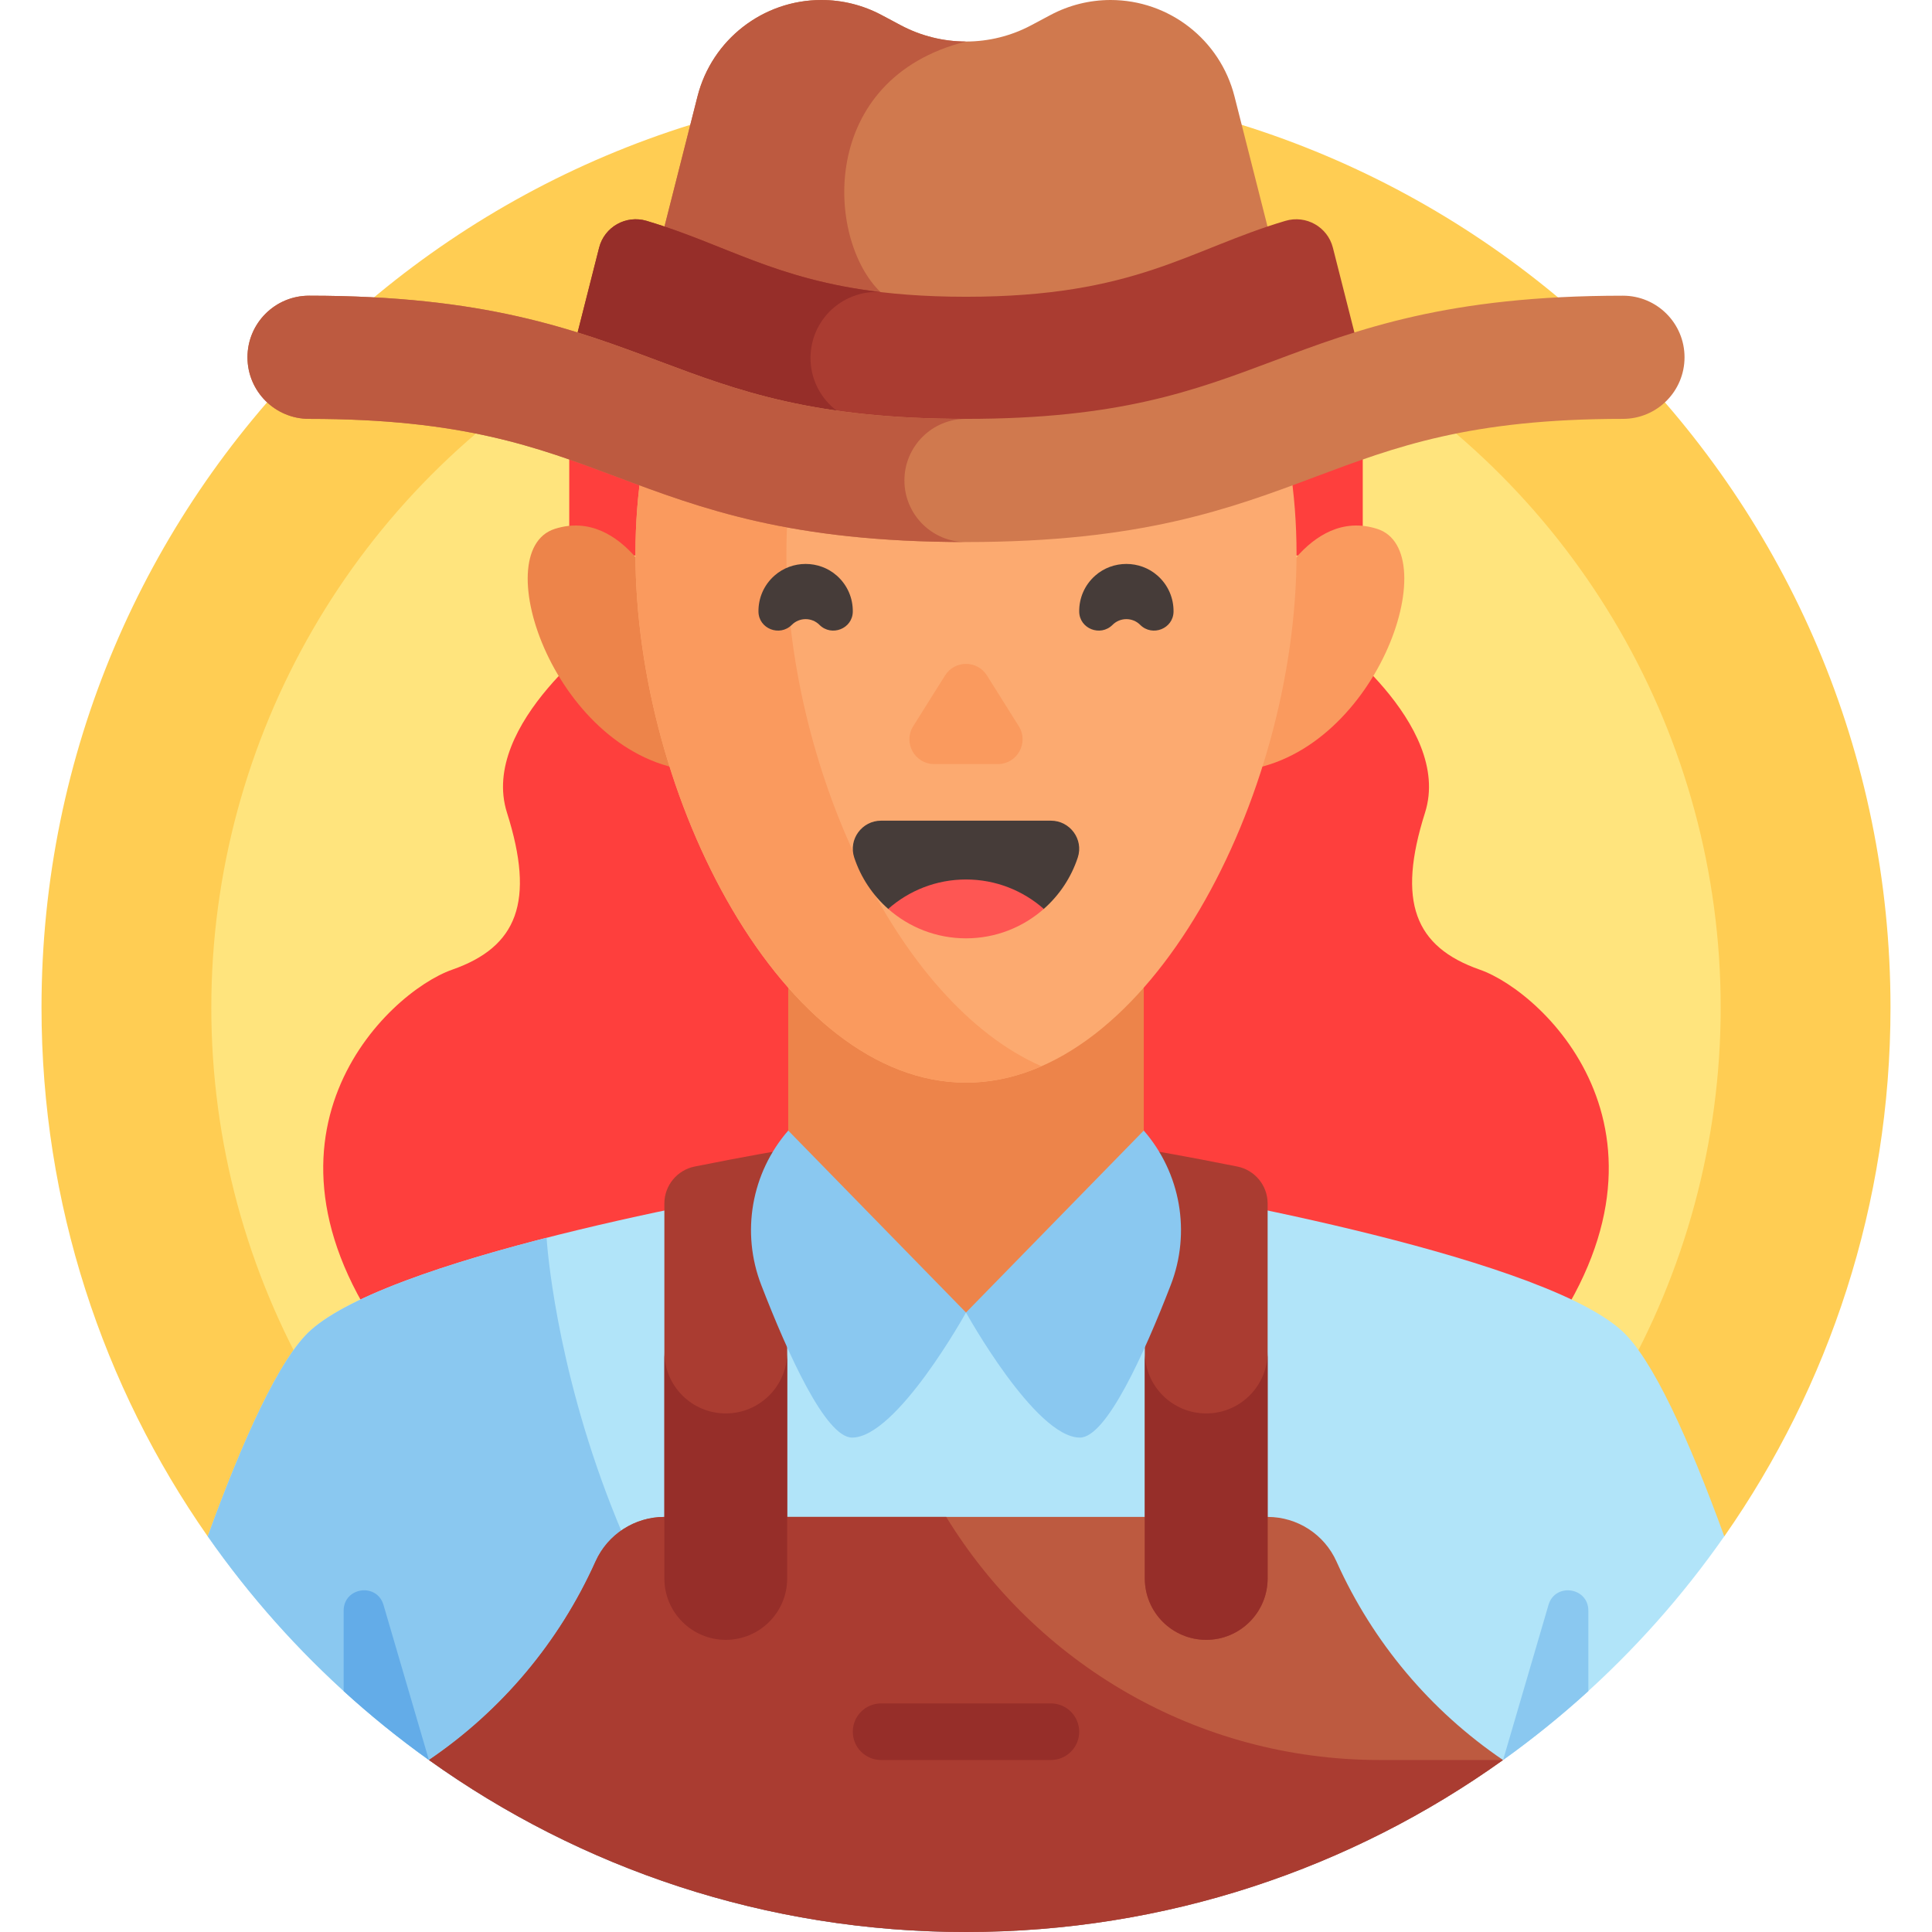 <svg id="Capa_1" enable-background="new 0 0 512 512" height="512" viewBox="0 0 512 512" width="512" xmlns="http://www.w3.org/2000/svg"><g><g><g><path d="m456.969 407.139c27.744-39.712 44.031-88.02 44.031-140.139 0-135.31-109.69-245-245-245s-245 109.69-245 245c0 52.119 16.287 100.427 44.031 140.139z" fill="#ffcd53"/></g></g><g><g><circle cx="256" cy="267" fill="#ffe47d" r="200"/></g></g><g><g><path d="m392.163 256.972c-17.276-6.047-21.988-18.035-14.519-41.594s-27.177-48.244-27.177-48.244h-188.933s-34.646 24.686-27.177 48.244c7.469 23.559 2.757 35.547-14.519 41.594s-58.112 44.788-15.182 101.329h302.69c42.928-56.541 2.093-95.282-15.183-101.329z" fill="#fe3f3d"/></g></g><g><g><path d="m361.024 112.277h-210.05c-.068 1.486-.106 2.979-.112 4.479-.001.128-.005.259-.005.387v30.076h210.286v-30.076c0-1.632-.045-3.253-.119-4.866z" fill="#fe3f3d"/></g></g><g><g><path d="m429.558 352.438c-23.413-20.673-123.588-37.434-126.172-37.863h-94.772c-2.584.428-102.759 17.19-126.172 37.863-8.351 7.373-18.17 29.339-27.391 54.702 44.284 63.387 117.758 104.86 200.949 104.86s156.665-41.473 200.949-104.861c-9.221-25.363-19.04-47.328-27.391-54.701z" fill="#b1e4f9"/></g></g><g><g><path d="m144.849 328.024c-25.754 6.589-51.864 15.104-62.407 24.413-8.351 7.373-18.17 29.339-27.391 54.702 44.284 63.388 117.758 104.861 200.949 104.861-102.521-58.7-110.931-180.502-111.151-183.976z" fill="#8ac8f0"/></g></g><g><g><path d="m354.253 413.972-.082-.181c-3.23-7.176-10.368-11.791-18.238-11.791h-159.867c-7.869 0-15.007 4.615-18.238 11.791l-.082.181c-9.553 21.223-24.807 39.38-44.064 52.45 40.112 28.69 89.236 45.578 142.318 45.578s102.206-16.888 142.317-45.578c-19.257-13.07-34.511-31.227-44.064-52.45z" fill="#bd5a40"/></g></g><g><g><path d="m256 512c53.082 0 102.206-16.888 142.317-45.578h-32.649c-48.633 0-91.241-25.782-114.912-64.422h-74.69c-7.869 0-15.007 4.615-18.238 11.791l-.082.181c-9.553 21.223-24.807 39.38-44.064 52.45 40.112 28.69 89.236 45.578 142.318 45.578z" fill="#aa3c31"/></g></g><g><g><path d="m278.5 466.422h-45c-4.142 0-7.5-3.358-7.5-7.5 0-4.142 3.358-7.5 7.5-7.5h45c4.142 0 7.5 3.358 7.5 7.5 0 4.142-3.358 7.5-7.5 7.5z" fill="#962e29"/></g></g><g><g><path d="m192.34 434.575c8.988 0 16.274-7.286 16.274-16.274v-113.726c-.786.13-10.591 1.77-24.518 4.571-4.668.939-8.03 5.043-8.03 9.805v99.351c0 8.987 7.286 16.273 16.274 16.273z" fill="#aa3c31"/></g></g><g><g><path d="m192.34 374.575c-8.988 0-16.274-7.286-16.274-16.274v60c0 8.988 7.286 16.274 16.274 16.274 8.988 0 16.274-7.286 16.274-16.274v-60c0 8.988-7.286 16.274-16.274 16.274z" fill="#962e29"/></g></g><g><g><path d="m319.66 434.575c-8.988 0-16.274-7.286-16.274-16.274v-113.726c.786.13 10.591 1.77 24.518 4.571 4.668.939 8.03 5.043 8.03 9.805v99.351c0 8.987-7.286 16.273-16.274 16.273z" fill="#aa3c31"/></g></g><g><g><path d="m319.66 374.575c-8.988 0-16.274-7.286-16.274-16.274v60c0 8.988 7.286 16.274 16.274 16.274 8.988 0 16.274-7.286 16.274-16.274v-60c0 8.988-7.286 16.274-16.274 16.274z" fill="#962e29"/></g></g><g><g><path d="m91.07 426.843v21.327c7.157 6.519 14.704 12.617 22.599 18.262l-12.035-41.103c-1.75-5.98-10.564-4.716-10.564 1.514z" fill="#63ace8"/></g></g><g><g><path d="m420.93 426.843v21.327c-7.157 6.519-14.704 12.617-22.599 18.262l12.035-41.103c1.75-5.98 10.564-4.716 10.564 1.514z" fill="#8ac8f0"/></g></g><g><g><path d="m208.891 193.75v120.825c0 18.367 21.091 33.256 47.109 33.256s47.109-14.889 47.109-33.256v-120.825z" fill="#ed844a"/></g></g><g><g><g><path d="m208.891 299.609 47.109 48.222s-18.328 33.146-30.188 33.146c-7.014 0-17.048-22.255-24.076-40.44-5.38-13.919-2.636-29.666 7.155-40.928z" fill="#8ac8f0"/></g></g><g><g><path d="m303.109 299.609-47.109 48.222s18.328 33.146 30.188 33.146c7.014 0 17.048-22.255 24.076-40.44 5.38-13.919 2.636-29.666-7.155-40.928z" fill="#8ac8f0"/></g></g></g><g><g><path d="m336.058 159.567s10.385-25.285 28.897-19.415-.448 60.664-36.573 64.116z" fill="#fa9a5e"/></g></g><g><g><path d="m175.942 159.567s-10.385-25.285-28.897-19.415.448 60.664 36.573 64.116z" fill="#ed844a"/></g></g><g><g><path d="m343.597 146.754c0 64.505-39.219 140.155-87.597 140.155s-87.597-75.651-87.597-140.155 39.218-110.884 87.597-110.884 87.597 46.38 87.597 110.884z" fill="#fcaa70"/></g></g><g><g><path d="m208.403 146.754c0-55.33 28.856-97.321 67.597-108.148-6.424-1.795-13.119-2.737-20-2.737-48.379 0-87.597 46.38-87.597 110.885s39.219 140.155 87.597 140.155c6.881 0 13.576-1.535 20-4.346-38.741-16.952-67.597-80.479-67.597-135.809z" fill="#fa9a5e"/></g></g><g><g><g><path d="m242.013 192.447 8.436-13.441c2.569-4.093 8.533-4.093 11.102 0l8.436 13.441c2.739 4.365-.398 10.038-5.551 10.038h-16.871c-5.154-.001-8.291-5.674-5.552-10.038z" fill="#fa9a5e"/></g></g></g><g><g><g><path d="m235.384 240.87h41.233c4.111-3.622 7.258-8.309 9.01-13.631 1.584-4.811-2.069-9.754-7.134-9.754h-44.985c-5.065 0-8.718 4.943-7.134 9.754 1.752 5.322 4.899 10.009 9.01 13.631z" fill="#463c39"/></g></g><g><g><path d="m276.616 240.87c-5.493 4.849-12.714 7.798-20.616 7.798s-15.124-2.948-20.616-7.798c5.5-4.849 12.714-7.798 20.616-7.798s15.116 2.949 20.616 7.798z" fill="#fe5653"/></g></g></g><g><g><path d="m310.999 162.085c.043-3.495-1.371-7.004-4.242-9.539-4.675-4.128-11.84-4.128-16.515 0-2.871 2.535-4.284 6.044-4.242 9.539.055 4.538 5.629 6.716 8.838 3.507 2.022-2.022 5.3-2.022 7.322 0 3.21 3.21 8.784 1.032 8.839-3.507z" fill="#463c39"/></g></g><g><g><path d="m201.001 162.085c-.043-3.495 1.371-7.004 4.242-9.539 4.675-4.128 11.84-4.128 16.515 0 2.871 2.535 4.284 6.044 4.242 9.539-.055 4.538-5.629 6.716-8.838 3.507-2.022-2.022-5.3-2.022-7.322 0-3.21 3.21-8.784 1.032-8.839-3.507z" fill="#463c39"/></g></g><g><g><path d="m349.164 112.277-22.01-86.73c-3.813-15.026-17.337-25.547-32.839-25.547-5.553 0-11.02 1.365-15.922 3.974l-5.097 2.714c-5.325 2.835-11.264 4.317-17.297 4.317s-11.972-1.483-17.297-4.317l-5.097-2.714c-4.9-2.609-10.367-3.974-15.92-3.974-15.502 0-29.026 10.521-32.839 25.546l-22.01 86.73h186.328z" fill="#d0794e"/></g></g><g><g><path d="m233.342 77.403c-14.467-13.937-16.682-56.531 22.658-66.398-6.032 0-11.972-1.483-17.297-4.317l-5.097-2.714c-4.901-2.609-10.368-3.974-15.921-3.974-15.502 0-29.026 10.521-32.839 25.546l-22.01 86.73h70.506z" fill="#bd5a40"/></g></g><g><g><path d="m353.23 65.645c-1.401-5.52-7.119-8.739-12.578-7.118-25.812 7.669-39.668 20.12-84.652 20.12s-58.841-12.451-84.652-20.12c-5.459-1.622-11.177 1.598-12.578 7.118l-9.717 38.293 106.947 24.71 106.948-24.708z" fill="#aa3c31"/></g></g><g><g><g><path d="m226.852 121.913 2.374-9.81c-9.518-1.697-15.858-10.789-14.161-20.307 1.576-8.838 9.528-14.924 18.276-14.393-28.047-3.339-41.111-12.671-61.994-18.875-5.459-1.622-11.177 1.598-12.578 7.118l-9.717 38.293z" fill="#962e29"/></g></g></g><g><g><g><path d="m256 143.648c-46.484 0-70.019-8.825-92.779-17.361-20.957-7.859-40.753-15.282-81.317-15.282-9.014 0-16.322-7.308-16.322-16.322s7.308-16.322 16.322-16.322c46.484 0 70.019 8.825 92.779 17.361 20.957 7.859 40.753 15.282 81.317 15.282s60.36-7.423 81.317-15.282c22.76-8.535 46.295-17.361 92.779-17.361 9.014 0 16.322 7.308 16.322 16.322s-7.307 16.322-16.322 16.322c-40.564 0-60.36 7.423-81.317 15.282-22.76 8.536-46.295 17.361-92.779 17.361z" fill="#d0794e"/></g></g></g><g><g><path d="m239.678 127.326c0-9.014 7.307-16.322 16.322-16.322-40.564 0-60.36-7.423-81.317-15.282-22.76-8.535-46.295-17.361-92.779-17.361-9.014 0-16.322 7.308-16.322 16.322s7.308 16.322 16.322 16.322c40.564 0 60.36 7.423 81.317 15.282 22.76 8.535 46.295 17.361 92.779 17.361-9.014 0-16.322-7.307-16.322-16.322z" fill="#bd5a40"/></g></g></g></svg>